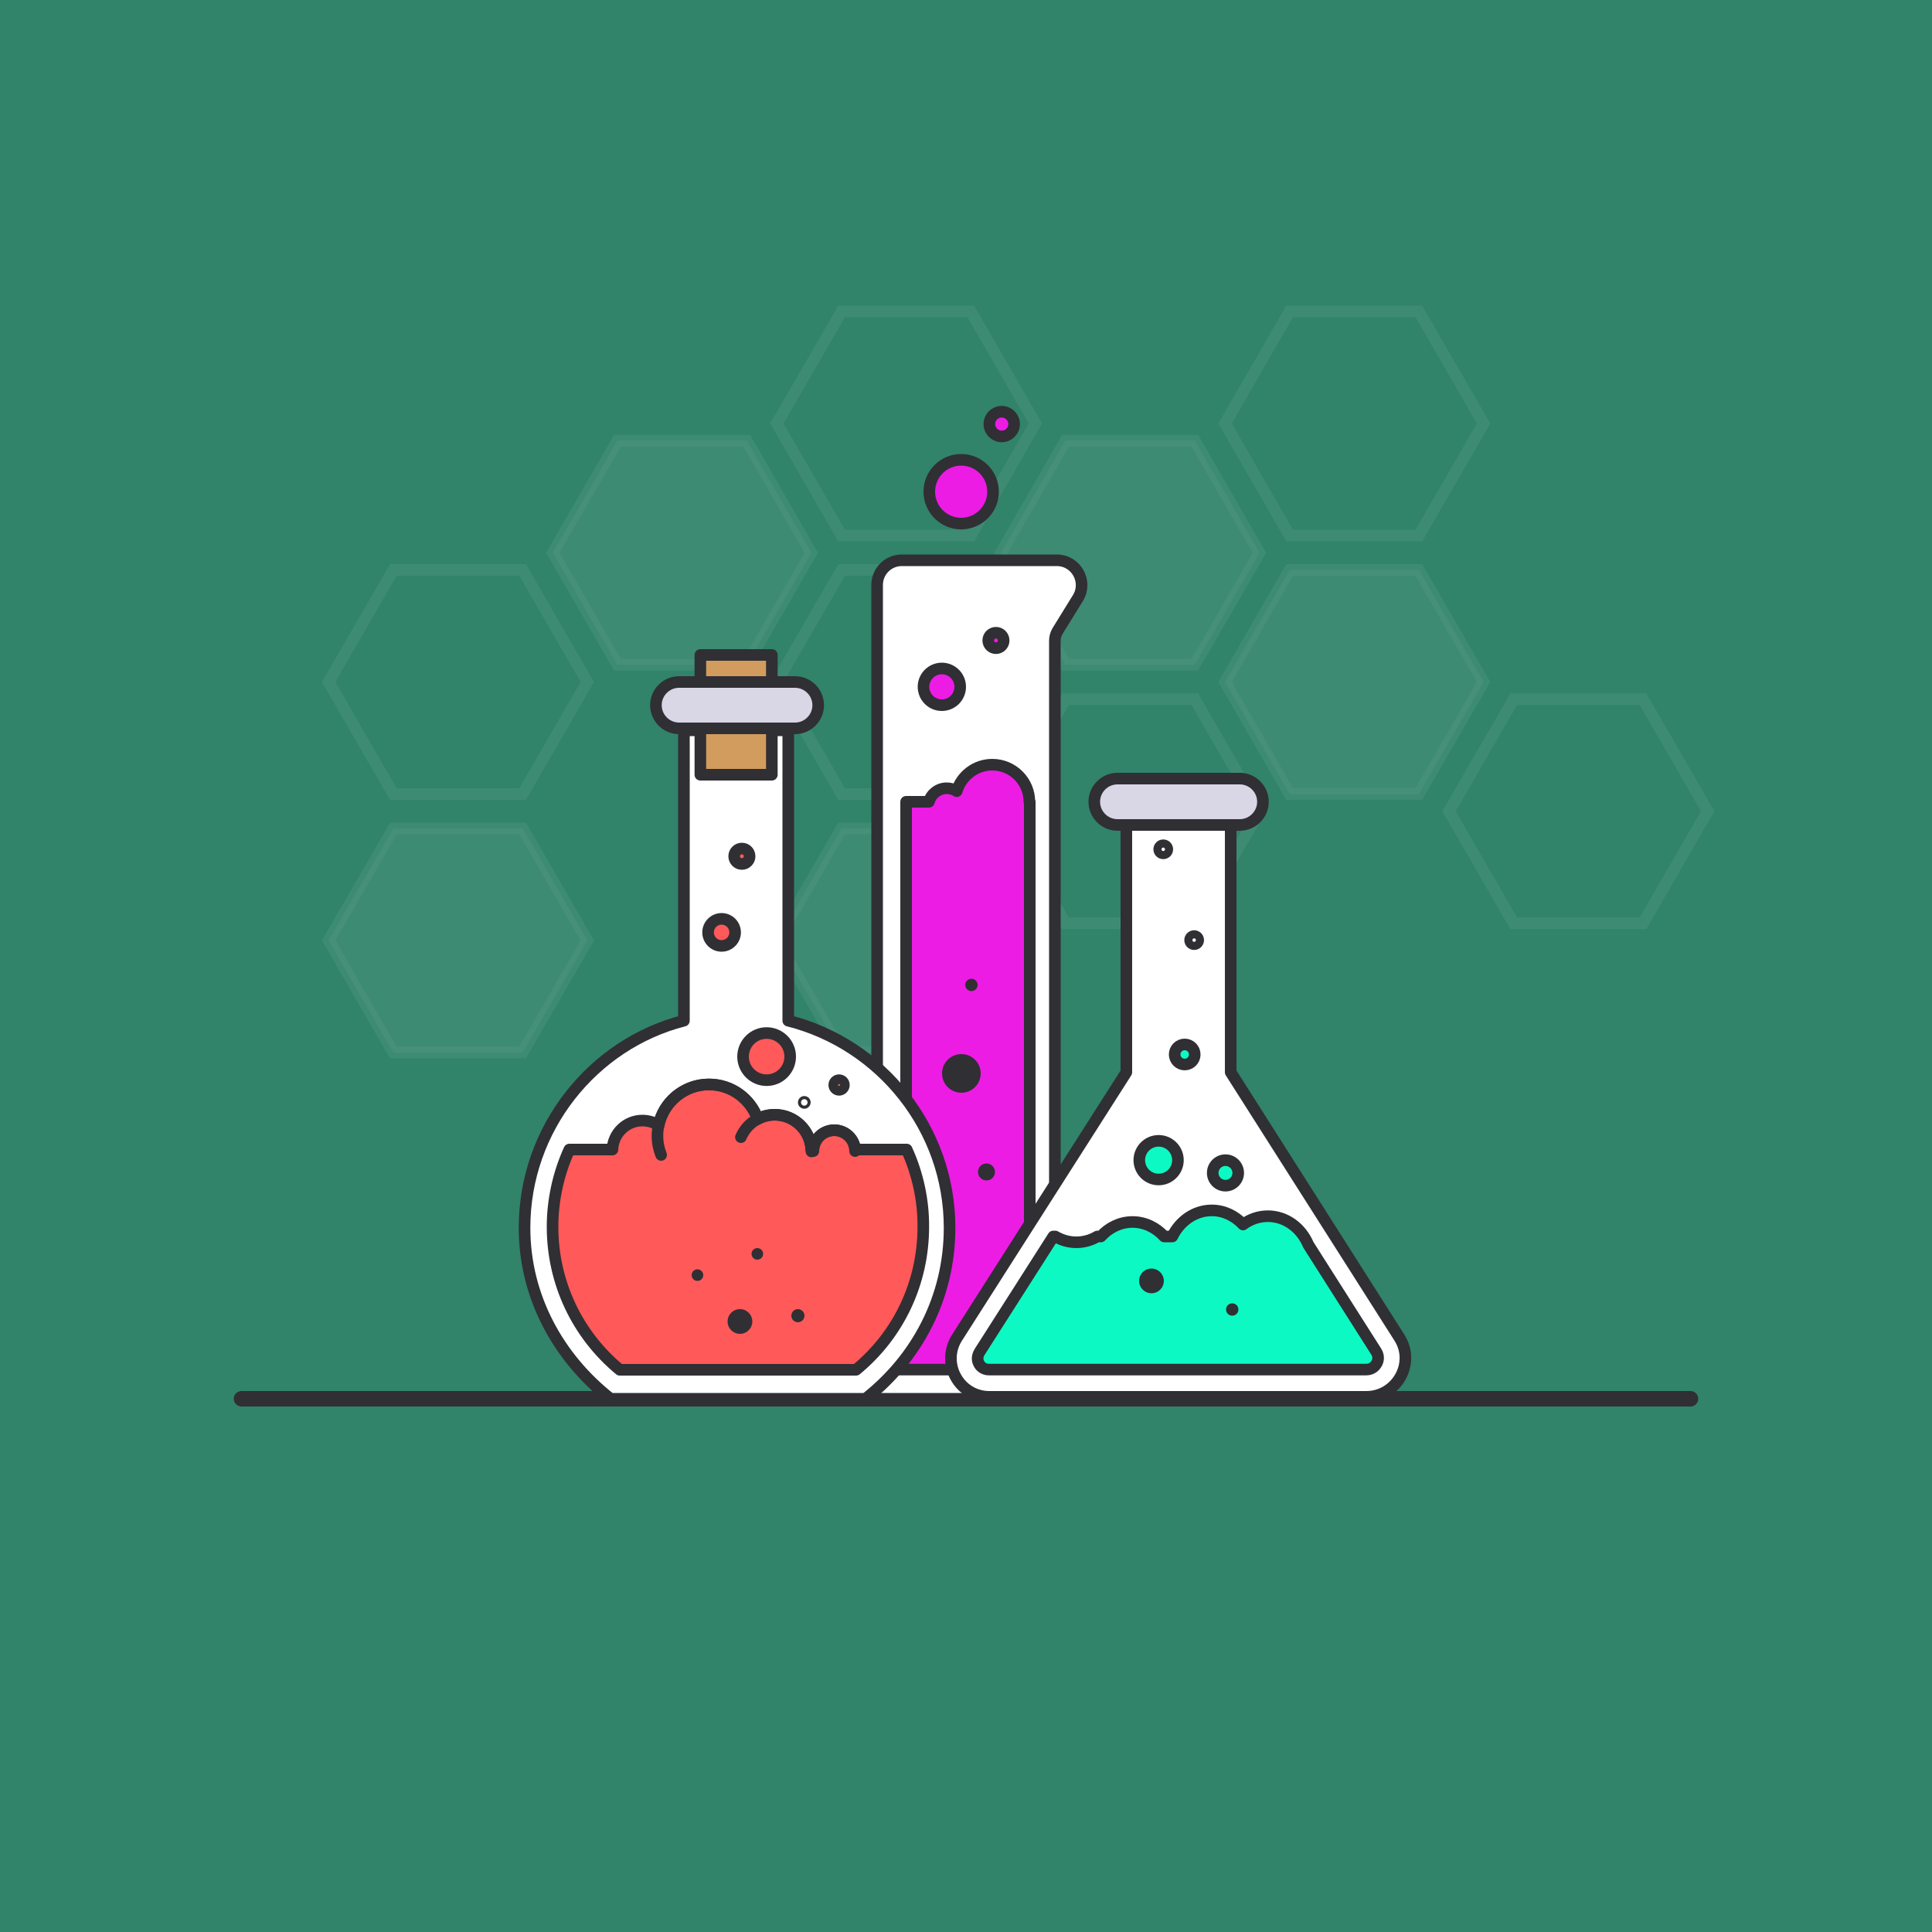 <svg width="219" height="219" viewBox="0 0 219 219" fill="none" xmlns="http://www.w3.org/2000/svg">
<path d="M219 0H0V219H219V0Z" fill="#31836A"/>
<g opacity="0.4">
<g opacity="0.4">
<path opacity="0.4" d="M171.587 104.66L164.25 91.958L171.587 79.256H186.238L193.575 91.958L186.238 104.66H171.587Z" stroke="white" stroke-width="1.314" stroke-miterlimit="10"/>
</g>
</g>
<g opacity="0.4">
<g opacity="0.4">
<path opacity="0.4" d="M146.182 90.009L138.868 77.307L146.182 64.605H160.833L168.17 77.307L160.833 90.009H146.182Z" fill="white" stroke="white" stroke-width="1.314" stroke-miterlimit="10"/>
</g>
<g opacity="0.4">
<path opacity="0.4" d="M146.183 60.707L138.868 48.005L146.183 35.303H160.834L168.17 48.005L160.834 60.707H146.183Z" stroke="white" stroke-width="1.314" stroke-miterlimit="10"/>
</g>
</g>
<g opacity="0.4">
<g opacity="0.4">
<path opacity="0.4" d="M120.779 104.66L113.464 91.958L120.779 79.256H135.43L142.767 91.958L135.43 104.66H120.779Z" stroke="white" stroke-width="1.314" stroke-miterlimit="10"/>
</g>
<g opacity="0.4">
<path opacity="0.4" d="M120.78 75.358L113.465 62.656L120.78 49.954H135.431L142.768 62.656L135.431 75.358H120.78Z" fill="white" stroke="white" stroke-width="1.314" stroke-miterlimit="10"/>
</g>
</g>
<g opacity="0.4">
<g opacity="0.4">
<path opacity="0.4" d="M95.398 119.311L88.061 106.609L95.398 93.907H110.049L117.364 106.609L110.049 119.311H95.398Z" fill="white" stroke="white" stroke-width="1.314" stroke-miterlimit="10"/>
</g>
<g opacity="0.4">
<path opacity="0.4" d="M95.398 90.009L88.061 77.307L95.398 64.605H110.049L117.364 77.307L110.049 90.009H95.398Z" stroke="white" stroke-width="1.314" stroke-miterlimit="10"/>
</g>
<g opacity="0.4">
<path opacity="0.4" d="M95.398 60.707L88.061 48.005L95.398 35.303H110.049L117.364 48.005L110.049 60.707H95.398Z" stroke="white" stroke-width="1.314" stroke-miterlimit="10"/>
</g>
</g>
<g opacity="0.4">
<g opacity="0.4">
<path opacity="0.4" d="M69.994 75.358L62.657 62.656L69.994 49.954H84.645L91.959 62.656L84.645 75.358H69.994Z" fill="white" stroke="white" stroke-width="1.314" stroke-miterlimit="10"/>
</g>
</g>
<g opacity="0.4">
<g opacity="0.4">
<path opacity="0.4" d="M44.589 119.311L37.252 106.609L44.589 93.907H59.24L66.576 106.609L59.24 119.311H44.589Z" fill="white" stroke="white" stroke-width="1.314" stroke-miterlimit="10"/>
</g>
<g opacity="0.4">
<path opacity="0.4" d="M44.589 90.009L37.253 77.307L44.589 64.605H59.24L66.577 77.307L59.24 90.009H44.589Z" stroke="white" stroke-width="1.314" stroke-miterlimit="10"/>
</g>
</g>
<path d="M27.375 158.556H191.625" stroke="#302F34" stroke-width="1.752" stroke-miterlimit="10" stroke-linecap="round" stroke-linejoin="round"/>
<path d="M125.137 154.833C123.735 153.322 121.983 152.008 119.793 151.022V72.029L122.312 67.671C123.429 65.722 122.027 63.313 119.793 63.313H118.26H102.558C100.959 63.313 99.645 64.605 99.645 66.225V151.044C97.455 152.03 95.572 153.344 94.17 154.855H94.105C93.053 154.855 92.221 155.709 92.221 156.738V158.359H127.042V156.738C127.02 155.687 126.166 154.833 125.137 154.833Z" fill="white"/>
<path d="M124.918 154.833C123.516 153.322 121.764 152.008 119.574 151.022V72.621C119.574 72.226 119.684 71.854 119.881 71.525L122.18 67.802C123.341 65.919 121.983 63.51 119.793 63.51H118.26H102.229C100.674 63.51 99.426 64.758 99.426 66.313V151.022C97.236 152.008 95.572 153.519 94.17 155.052H94.104C92.944 155.052 92.002 155.994 92.002 157.154V158.556H126.823V156.716C126.801 155.687 125.947 154.833 124.918 154.833Z" stroke="#302F34" stroke-width="1.314" stroke-miterlimit="10" stroke-linecap="round" stroke-linejoin="round"/>
<path d="M118.523 153.826L116.728 153.015V90.885H116.684C116.684 88.564 114.8 86.68 112.479 86.68C110.574 86.68 108.975 87.951 108.449 89.681C108.121 89.462 107.727 89.352 107.311 89.352C106.347 89.352 105.537 90.009 105.296 90.885H102.712V152.993L100.916 153.804C99.974 154.22 99.12 154.724 98.332 155.249H121.042C120.275 154.724 119.443 154.242 118.523 153.826Z" fill="#EC1CE4"/>
<path d="M118.523 153.826L116.728 153.015V90.885H116.684C116.684 88.564 114.8 86.68 112.479 86.68C110.574 86.68 108.975 87.951 108.449 89.681C108.121 89.462 107.727 89.352 107.311 89.352C106.347 89.352 105.537 90.009 105.296 90.885H102.712V152.993L100.916 153.804C99.974 154.22 99.12 154.724 98.332 155.249H121.042C120.275 154.724 119.443 154.242 118.523 153.826Z" stroke="#302F34" stroke-width="1.314" stroke-miterlimit="10" stroke-linecap="round" stroke-linejoin="round"/>
<path d="M106.762 79.935C107.911 79.935 108.843 79.004 108.843 77.855C108.843 76.706 107.911 75.774 106.762 75.774C105.613 75.774 104.682 76.706 104.682 77.855C104.682 79.004 105.613 79.935 106.762 79.935Z" fill="#EC1CE4"/>
<path d="M106.762 79.935C107.911 79.935 108.843 79.004 108.843 77.855C108.843 76.706 107.911 75.774 106.762 75.774C105.613 75.774 104.682 76.706 104.682 77.855C104.682 79.004 105.613 79.935 106.762 79.935Z" stroke="#302F34" stroke-width="1.314" stroke-miterlimit="10" stroke-linecap="round" stroke-linejoin="round"/>
<path d="M108.953 59.349C110.949 59.349 112.566 57.731 112.566 55.735C112.566 53.74 110.949 52.122 108.953 52.122C106.957 52.122 105.339 53.74 105.339 55.735C105.339 57.731 106.957 59.349 108.953 59.349Z" fill="#EC1CE4"/>
<path d="M108.953 59.349C110.949 59.349 112.566 57.731 112.566 55.735C112.566 53.74 110.949 52.122 108.953 52.122C106.957 52.122 105.339 53.74 105.339 55.735C105.339 57.731 106.957 59.349 108.953 59.349Z" stroke="#302F34" stroke-width="1.314" stroke-miterlimit="10" stroke-linecap="round" stroke-linejoin="round"/>
<path d="M113.551 49.472C114.325 49.472 114.953 48.845 114.953 48.071C114.953 47.297 114.325 46.669 113.551 46.669C112.777 46.669 112.149 47.297 112.149 48.071C112.149 48.845 112.777 49.472 113.551 49.472Z" fill="#EC1CE4"/>
<path d="M113.551 49.472C114.325 49.472 114.953 48.845 114.953 48.071C114.953 47.297 114.325 46.669 113.551 46.669C112.777 46.669 112.149 47.297 112.149 48.071C112.149 48.845 112.777 49.472 113.551 49.472Z" stroke="#302F34" stroke-width="1.314" stroke-miterlimit="10" stroke-linecap="round" stroke-linejoin="round"/>
<path d="M112.895 73.475C113.379 73.475 113.771 73.082 113.771 72.599C113.771 72.115 113.379 71.722 112.895 71.722C112.411 71.722 112.019 72.115 112.019 72.599C112.019 73.082 112.411 73.475 112.895 73.475Z" fill="#EC1CE4"/>
<path d="M112.895 73.475C113.379 73.475 113.771 73.082 113.771 72.599C113.771 72.115 113.379 71.722 112.895 71.722C112.411 71.722 112.019 72.115 112.019 72.599C112.019 73.082 112.411 73.475 112.895 73.475Z" stroke="#302F34" stroke-width="1.314" stroke-miterlimit="10" stroke-linecap="round" stroke-linejoin="round"/>
<path d="M110.114 112.347C110.501 112.347 110.815 112.033 110.815 111.646C110.815 111.259 110.501 110.946 110.114 110.946C109.727 110.946 109.413 111.259 109.413 111.646C109.413 112.033 109.727 112.347 110.114 112.347Z" fill="#302F34"/>
<path d="M108.975 123.866C110.184 123.866 111.165 122.886 111.165 121.676C111.165 120.467 110.184 119.486 108.975 119.486C107.765 119.486 106.785 120.467 106.785 121.676C106.785 122.886 107.765 123.866 108.975 123.866Z" fill="#302F34"/>
<path d="M111.821 133.809C112.353 133.809 112.784 133.378 112.784 132.845C112.784 132.313 112.353 131.882 111.821 131.882C111.288 131.882 110.857 132.313 110.857 132.845C110.857 133.378 111.288 133.809 111.821 133.809Z" fill="#302F34"/>
<path d="M89.352 115.698V82.782H77.526V115.698C67.233 118.326 59.459 127.896 59.459 139.175C59.459 147.059 63.357 153.957 69.204 158.556H98.112C103.959 153.957 107.638 147.059 107.638 139.175C107.638 127.918 99.864 118.348 89.352 115.698Z" fill="white"/>
<path d="M89.352 115.698V82.782H77.526V115.698C67.233 118.326 59.459 127.896 59.459 139.175C59.459 147.059 63.357 153.957 69.204 158.556H98.112C103.959 153.957 107.638 147.059 107.638 139.175C107.638 127.918 99.864 118.348 89.352 115.698Z" stroke="#302F34" stroke-width="1.314" stroke-miterlimit="10" stroke-linecap="round" stroke-linejoin="round"/>
<path d="M102.777 130.305H96.93C96.842 129.079 95.813 128.115 94.564 128.115C93.316 128.115 92.287 129.079 92.199 130.305H91.958C91.849 128.115 90.031 126.363 87.819 126.363C87.118 126.363 86.462 126.538 85.892 126.845C85.104 124.567 82.936 122.925 80.373 122.925C77.57 122.925 75.205 124.918 74.657 127.567C74.132 127.217 73.497 127.02 72.818 127.02C70.978 127.02 69.489 128.487 69.423 130.305H64.54C63.291 133.042 62.634 136.065 62.634 139.065C62.634 145.372 65.416 151.263 70.255 155.271H97.039C101.901 151.263 104.66 145.372 104.66 139.065C104.682 136.065 104.025 133.042 102.777 130.305Z" fill="#FF5959"/>
<path d="M102.777 130.305H96.93C96.842 129.079 95.813 128.115 94.564 128.115C93.316 128.115 92.287 129.079 92.199 130.305H91.958C91.849 128.115 90.031 126.363 87.819 126.363C87.118 126.363 86.462 126.538 85.892 126.845C85.104 124.567 82.936 122.925 80.373 122.925C77.57 122.925 75.205 124.918 74.657 127.567C74.132 127.217 73.497 127.02 72.818 127.02C70.978 127.02 69.489 128.487 69.423 130.305H64.54C63.291 133.042 62.634 136.065 62.634 139.065C62.634 145.372 65.416 151.263 70.255 155.271H97.039C101.901 151.263 104.66 145.372 104.66 139.065C104.682 136.065 104.025 133.042 102.777 130.305Z" stroke="#302F34" stroke-width="1.314" stroke-miterlimit="10" stroke-linecap="round" stroke-linejoin="round"/>
<path d="M74.941 130.918C74.678 130.261 74.525 129.517 74.525 128.772C74.525 125.553 77.131 122.925 80.372 122.925C82.913 122.925 85.081 124.567 85.891 126.845" stroke="#302F34" stroke-width="1.314" stroke-miterlimit="10" stroke-linecap="round" stroke-linejoin="round"/>
<path d="M83.987 128.903C84.622 127.414 86.089 126.363 87.819 126.363C90.119 126.363 91.98 128.225 91.98 130.524" stroke="#302F34" stroke-width="1.314" stroke-miterlimit="10" stroke-linecap="round" stroke-linejoin="round"/>
<path d="M92.199 130.48C92.199 129.166 93.272 128.115 94.564 128.115C95.878 128.115 96.929 129.188 96.929 130.48" stroke="#302F34" stroke-width="1.314" stroke-miterlimit="10" stroke-linecap="round" stroke-linejoin="round"/>
<path d="M87.491 74.241H79.388V87.819H87.491V74.241Z" fill="#D29C5E"/>
<path d="M87.491 74.241H79.388V87.819H87.491V74.241Z" stroke="#302F34" stroke-width="1.314" stroke-miterlimit="10" stroke-linecap="round" stroke-linejoin="round"/>
<path d="M90.118 82.563H76.978C75.532 82.563 74.35 81.38 74.35 79.935C74.35 78.49 75.532 77.307 76.978 77.307H90.118C91.563 77.307 92.746 78.49 92.746 79.935C92.746 81.38 91.563 82.563 90.118 82.563Z" fill="#D9D6E5"/>
<path d="M90.118 82.563H76.978C75.532 82.563 74.35 81.38 74.35 79.935C74.35 78.49 75.532 77.307 76.978 77.307H90.118C91.563 77.307 92.746 78.49 92.746 79.935C92.746 81.38 91.563 82.563 90.118 82.563Z" stroke="#302F34" stroke-width="1.314" stroke-miterlimit="10" stroke-linecap="round" stroke-linejoin="round"/>
<path d="M86.899 122.443C88.375 122.443 89.571 121.247 89.571 119.771C89.571 118.295 88.375 117.099 86.899 117.099C85.424 117.099 84.228 118.295 84.228 119.771C84.228 121.247 85.424 122.443 86.899 122.443Z" fill="#FF5959"/>
<path d="M84.097 98.265C84.762 98.265 85.301 97.726 85.301 97.061C85.301 96.395 84.762 95.856 84.097 95.856C83.431 95.856 82.892 96.395 82.892 97.061C82.892 97.726 83.431 98.265 84.097 98.265Z" fill="#FF5959"/>
<path d="M81.796 107.222C82.643 107.222 83.329 106.536 83.329 105.689C83.329 104.843 82.643 104.156 81.796 104.156C80.95 104.156 80.263 104.843 80.263 105.689C80.263 106.536 80.95 107.222 81.796 107.222Z" fill="#FF5959"/>
<path d="M86.899 122.443C88.375 122.443 89.571 121.247 89.571 119.771C89.571 118.295 88.375 117.099 86.899 117.099C85.424 117.099 84.228 118.295 84.228 119.771C84.228 121.247 85.424 122.443 86.899 122.443Z" stroke="#302F34" stroke-width="1.314" stroke-miterlimit="10" stroke-linecap="round" stroke-linejoin="round"/>
<path d="M84.096 97.937C84.58 97.937 84.972 97.544 84.972 97.061C84.972 96.577 84.58 96.185 84.096 96.185C83.612 96.185 83.22 96.577 83.22 97.061C83.22 97.544 83.612 97.937 84.096 97.937Z" stroke="#302F34" stroke-width="1.314" stroke-miterlimit="10" stroke-linecap="round" stroke-linejoin="round"/>
<path d="M81.796 107.222C82.643 107.222 83.329 106.536 83.329 105.689C83.329 104.843 82.643 104.156 81.796 104.156C80.95 104.156 80.263 104.843 80.263 105.689C80.263 106.536 80.95 107.222 81.796 107.222Z" stroke="#302F34" stroke-width="1.314" stroke-miterlimit="10" stroke-linecap="round" stroke-linejoin="round"/>
<path d="M95.112 123.647C95.474 123.647 95.769 123.353 95.769 122.99C95.769 122.628 95.474 122.333 95.112 122.333C94.749 122.333 94.455 122.628 94.455 122.99C94.455 123.353 94.749 123.647 95.112 123.647Z" fill="#FF5959"/>
<path d="M95.112 123.647C95.474 123.647 95.769 123.353 95.769 122.99C95.769 122.628 95.474 122.333 95.112 122.333C94.749 122.333 94.455 122.628 94.455 122.99C94.455 123.353 94.749 123.647 95.112 123.647Z" stroke="#302F34" stroke-width="1.095" stroke-miterlimit="10" stroke-linecap="round" stroke-linejoin="round"/>
<path d="M91.17 125.137C91.267 125.137 91.345 125.058 91.345 124.961C91.345 124.865 91.267 124.786 91.17 124.786C91.073 124.786 90.995 124.865 90.995 124.961C90.995 125.058 91.073 125.137 91.17 125.137Z" stroke="#302F34" stroke-width="1.095" stroke-miterlimit="10" stroke-linecap="round" stroke-linejoin="round"/>
<path d="M79.059 145.197C79.422 145.197 79.716 144.903 79.716 144.54C79.716 144.177 79.422 143.883 79.059 143.883C78.697 143.883 78.402 144.177 78.402 144.54C78.402 144.903 78.697 145.197 79.059 145.197Z" fill="#302F34"/>
<path d="M83.877 151.198C84.651 151.198 85.278 150.57 85.278 149.796C85.278 149.022 84.651 148.394 83.877 148.394C83.103 148.394 82.475 149.022 82.475 149.796C82.475 150.57 83.103 151.198 83.877 151.198Z" fill="#302F34"/>
<path d="M85.848 142.788C86.211 142.788 86.505 142.494 86.505 142.131C86.505 141.768 86.211 141.474 85.848 141.474C85.485 141.474 85.191 141.768 85.191 142.131C85.191 142.494 85.485 142.788 85.848 142.788Z" fill="#302F34"/>
<path d="M90.447 149.884C90.858 149.884 91.191 149.55 91.191 149.139C91.191 148.728 90.858 148.394 90.447 148.394C90.035 148.394 89.702 148.728 89.702 149.139C89.702 149.55 90.035 149.884 90.447 149.884Z" fill="#302F34"/>
<path d="M140.532 93.513H126.669C125.224 93.513 124.041 92.33 124.041 90.885C124.041 89.439 125.224 88.257 126.669 88.257H140.532C141.977 88.257 143.16 89.439 143.16 90.885C143.16 92.33 141.977 93.513 140.532 93.513Z" fill="#D9D6E5"/>
<path d="M140.532 93.513H126.669C125.224 93.513 124.041 92.33 124.041 90.885C124.041 89.439 125.224 88.257 126.669 88.257H140.532C141.977 88.257 143.16 89.439 143.16 90.885C143.16 92.33 141.977 93.513 140.532 93.513Z" stroke="#302F34" stroke-width="1.314" stroke-miterlimit="10" stroke-linecap="round" stroke-linejoin="round"/>
<path d="M139.503 121.545V93.513H127.677V121.545L108.492 151.614C106.631 154.526 108.689 158.337 112.15 158.337H154.876C158.337 158.337 160.483 154.526 158.621 151.614L139.503 121.545Z" fill="white"/>
<path d="M139.503 121.545V93.513H127.677V121.545L108.492 151.614C106.631 154.526 108.689 158.337 112.15 158.337H154.876C158.337 158.337 160.483 154.526 158.621 151.614L139.503 121.545Z" stroke="#302F34" stroke-width="1.314" stroke-miterlimit="10" stroke-linecap="round" stroke-linejoin="round"/>
<path d="M156.015 153.234L148.306 141.102C147.496 139.174 145.744 137.86 143.707 137.86C142.678 137.86 141.692 138.211 140.904 138.802C139.984 137.817 138.736 137.203 137.356 137.203C135.429 137.203 133.743 138.408 132.888 140.16H131.969C131.049 139.152 129.779 138.517 128.377 138.517C126.975 138.517 125.705 139.152 124.785 140.16H124.391C123.69 140.576 122.88 140.817 122.004 140.817C121.128 140.817 120.34 140.576 119.617 140.16H119.398L111.054 153.234C110.638 153.891 110.879 154.417 110.967 154.57C111.098 154.833 111.448 155.249 112.127 155.249H154.854C155.577 155.249 155.927 154.767 156.037 154.57C156.212 154.263 156.343 153.782 156.015 153.234Z" fill="#0CF9C3"/>
<path d="M156.015 153.234L148.306 141.102C147.496 139.174 145.744 137.86 143.707 137.86C142.678 137.86 141.692 138.211 140.904 138.802C139.984 137.817 138.736 137.203 137.356 137.203C135.429 137.203 133.743 138.408 132.888 140.16H131.969C131.049 139.152 129.779 138.517 128.377 138.517C126.975 138.517 125.705 139.152 124.785 140.16H124.391C123.69 140.576 122.88 140.817 122.004 140.817C121.128 140.817 120.34 140.576 119.617 140.16H119.398L111.054 153.234C110.638 153.891 110.879 154.417 110.967 154.57C111.098 154.833 111.448 155.249 112.127 155.249H154.854C155.577 155.249 155.927 154.767 156.037 154.57C156.212 154.263 156.343 153.782 156.015 153.234Z" stroke="#302F34" stroke-width="1.314" stroke-miterlimit="10" stroke-linecap="round" stroke-linejoin="round"/>
<path d="M131.334 133.699C132.543 133.699 133.524 132.719 133.524 131.509C133.524 130.3 132.543 129.319 131.334 129.319C130.124 129.319 129.144 130.3 129.144 131.509C129.144 132.719 130.124 133.699 131.334 133.699Z" fill="#0CF9C3"/>
<path d="M131.334 133.699C132.543 133.699 133.524 132.719 133.524 131.509C133.524 130.3 132.543 129.319 131.334 129.319C130.124 129.319 129.144 130.3 129.144 131.509C129.144 132.719 130.124 133.699 131.334 133.699Z" stroke="#302F34" stroke-width="1.314" stroke-miterlimit="10" stroke-linecap="round" stroke-linejoin="round"/>
<path d="M138.911 134.4C139.709 134.4 140.357 133.753 140.357 132.955C140.357 132.157 139.709 131.509 138.911 131.509C138.113 131.509 137.466 132.157 137.466 132.955C137.466 133.753 138.113 134.4 138.911 134.4Z" fill="#0CF9C3"/>
<path d="M138.911 134.4C139.709 134.4 140.357 133.753 140.357 132.955C140.357 132.157 139.709 131.509 138.911 131.509C138.113 131.509 137.466 132.157 137.466 132.955C137.466 133.753 138.113 134.4 138.911 134.4Z" stroke="#302F34" stroke-width="1.314" stroke-miterlimit="10" stroke-linecap="round" stroke-linejoin="round"/>
<path d="M134.29 120.669C134.919 120.669 135.429 120.159 135.429 119.53C135.429 118.901 134.919 118.391 134.29 118.391C133.661 118.391 133.151 118.901 133.151 119.53C133.151 120.159 133.661 120.669 134.29 120.669Z" fill="#0CF9C3"/>
<path d="M134.29 120.669C134.919 120.669 135.429 120.159 135.429 119.53C135.429 118.901 134.919 118.391 134.29 118.391C133.661 118.391 133.151 118.901 133.151 119.53C133.151 120.159 133.661 120.669 134.29 120.669Z" stroke="#302F34" stroke-width="1.314" stroke-miterlimit="10" stroke-linecap="round" stroke-linejoin="round"/>
<path d="M130.524 146.598C131.298 146.598 131.925 145.971 131.925 145.197C131.925 144.423 131.298 143.795 130.524 143.795C129.75 143.795 129.122 144.423 129.122 145.197C129.122 145.971 129.75 146.598 130.524 146.598Z" fill="#302F34"/>
<path d="M139.678 149.139C140.065 149.139 140.379 148.825 140.379 148.438C140.379 148.051 140.065 147.737 139.678 147.737C139.291 147.737 138.977 148.051 138.977 148.438C138.977 148.825 139.291 149.139 139.678 149.139Z" fill="#302F34"/>
<path d="M135.363 107.025C135.617 107.025 135.823 106.819 135.823 106.565C135.823 106.311 135.617 106.105 135.363 106.105C135.109 106.105 134.903 106.311 134.903 106.565C134.903 106.819 135.109 107.025 135.363 107.025Z" stroke="#302F34" stroke-width="1.314" stroke-miterlimit="10" stroke-linecap="round" stroke-linejoin="round"/>
<path d="M131.859 96.732C132.113 96.732 132.319 96.526 132.319 96.272C132.319 96.018 132.113 95.812 131.859 95.812C131.605 95.812 131.399 96.018 131.399 96.272C131.399 96.526 131.605 96.732 131.859 96.732Z" stroke="#302F34" stroke-width="1.314" stroke-miterlimit="10" stroke-linecap="round" stroke-linejoin="round"/>
</svg>
